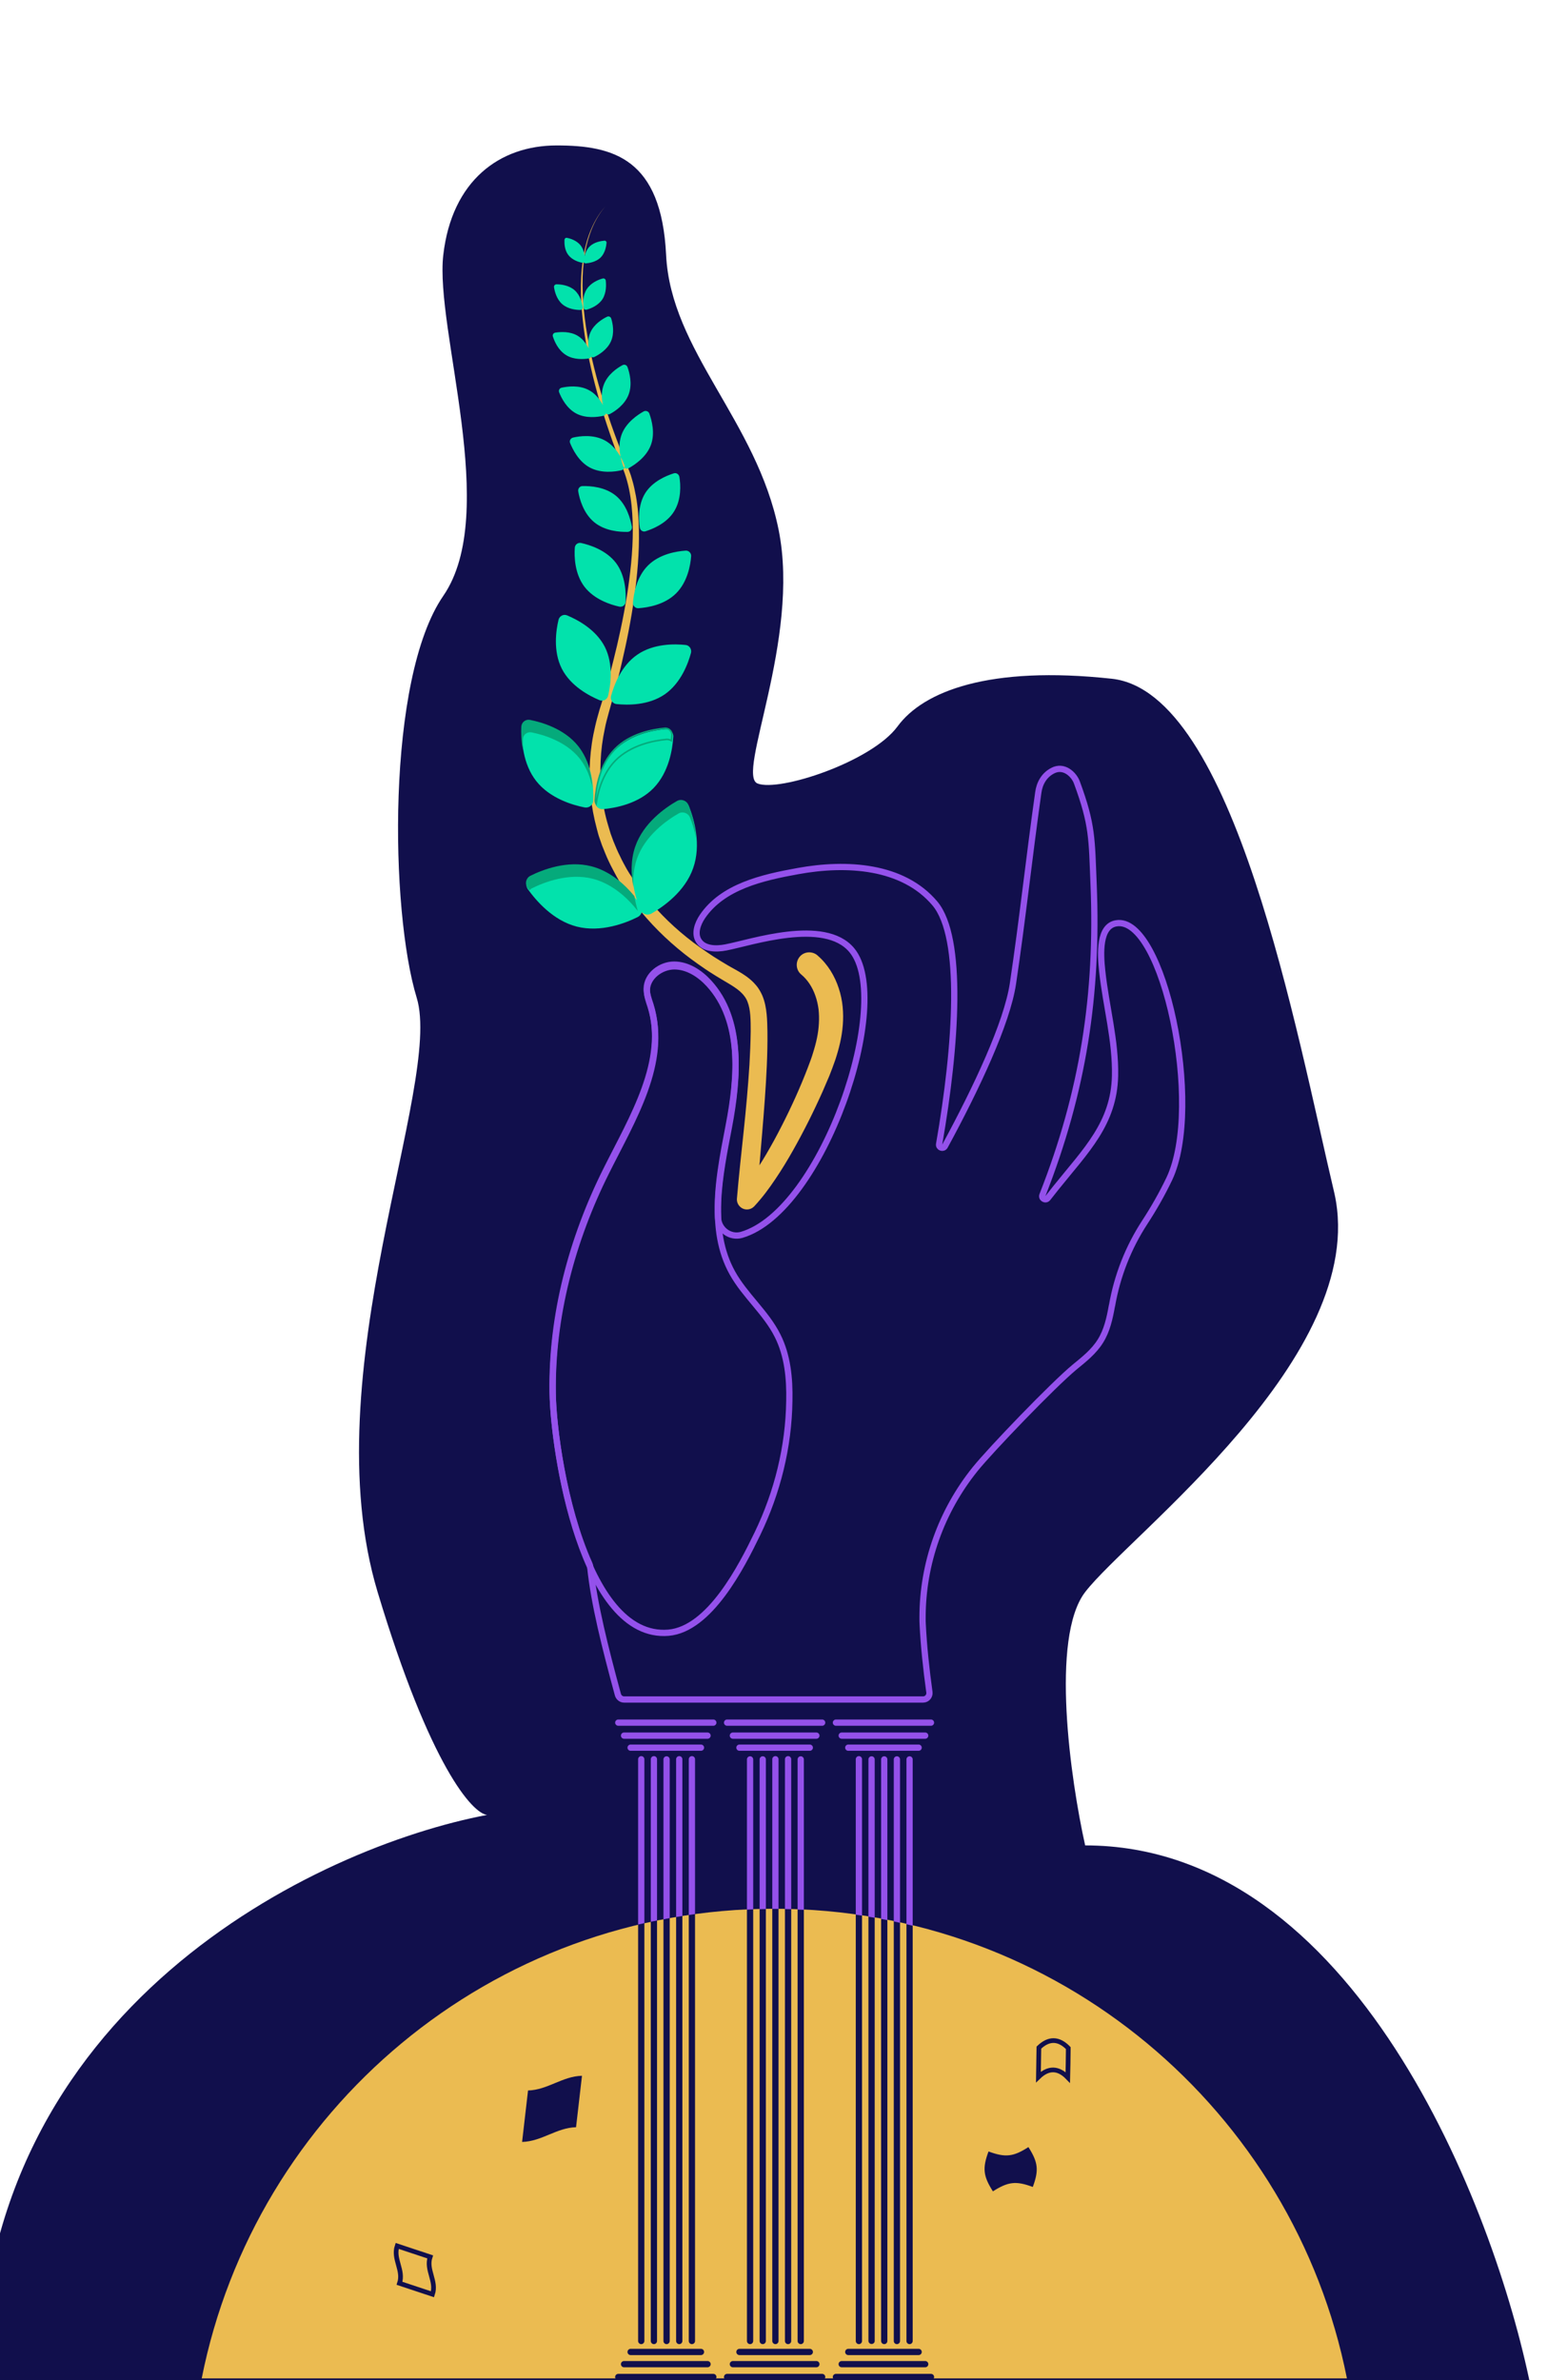 <svg width="990" height="1522" viewBox="0 0 990 1522" fill="none" xmlns="http://www.w3.org/2000/svg">
<g clip-path="url(#clip0)">
<g filter="url(#filter0_df)">
<path d="M694 1176C866 1176 955.667 1407 979 1522.5H-13C-13 1278.9 203.333 1177 311.5 1156.5C302.167 1155.5 275.1 1125.6 241.5 1014C199.5 874.5 283.5 689.5 266.5 634C249.5 578.5 247 430 283.5 377C320 324 278 206.5 283.5 159C289 111.5 319.5 89 356 89C392.5 89 423 97.5 426 159C429 220.5 484 265 498 335C512 405 470.5 491.5 484.5 497C498.5 502.5 557.5 483 574 460.5C590.5 438 632.5 421.5 711 430C789.5 438.5 829 656 853.5 759.5C876 863 722 977.5 694 1014C671.6 1043.2 684.667 1134.17 694 1176Z" fill="#110F4C"/>
</g>
<path d="M522.9 611C529.5 616.7 533.9 624.2 536.4 631.9C537.7 635.8 538.5 639.7 538.9 643.7C539.3 647.7 539.3 651.7 539 655.5C538.4 663.3 536.5 670.7 534.2 677.7C533 681.2 531.7 684.6 530.4 687.9C529 691.2 527.6 694.5 526.2 697.7C520.4 710.7 514.1 723.3 507.1 735.7C503.6 741.9 499.9 748 495.9 753.9C491.9 759.9 487.6 765.7 482.5 771.2L482.4 771.3C480 773.9 475.9 774.1 473.3 771.6C471.8 770.2 471.1 768.2 471.3 766.3C472.5 751.9 474.1 737.6 475.6 723.4C477.1 709.2 478.4 695 479.3 680.8C479.7 673.7 480 666.7 480.1 659.6C480.1 652.5 480.1 645.6 478 640.4C477.5 639.1 476.8 637.9 476 636.9C475.2 635.8 474.2 634.8 473.1 633.8C470.8 631.8 468 630.1 465 628.3C463.5 627.4 461.9 626.5 460.3 625.5C458.7 624.6 457.2 623.6 455.6 622.6C452.5 620.7 449.5 618.6 446.5 616.5C434.5 608.1 423.4 598.3 413.7 587.3C408.8 581.8 404.3 576 400.2 569.9C399.2 568.4 398.1 566.8 397.2 565.3C396.2 563.7 395.3 562.2 394.4 560.6C393.5 559 392.7 557.3 391.8 555.7L390.5 553.2L389.3 550.7C387.7 547.4 386.4 543.9 385 540.5L383.2 535.3C382.6 533.6 382.2 531.8 381.7 530C379.8 522.9 378.4 515.6 377.7 508.3C376.3 493.6 377.2 478.8 380.6 464.5C381.4 460.9 382.4 457.4 383.4 453.9C384.5 450.5 385.5 447.1 386.5 443.7C388.5 436.9 390.4 430 392.1 423.1C395.6 409.3 398.6 395.3 400.9 381.3C403.1 367.2 404.7 353.1 404.7 338.9C404.6 324.8 403.2 310.5 397.5 297.5C392.2 284.1 387.5 270.5 383.5 256.7C379.5 242.9 376.2 228.9 374 214.7C371.9 200.5 370.7 186.1 372.1 171.7C372.8 164.6 374.1 157.4 376.5 150.6C378.9 143.8 382.3 137.4 387.1 132C382.4 137.5 379.1 143.9 376.9 150.7C374.6 157.5 373.5 164.6 372.9 171.7C371.9 186 373.2 200.3 375.6 214.4C378 228.5 381.6 242.4 385.8 256C390 269.6 394.9 283.1 400.4 296.3C401.8 299.5 403.3 303 404.2 306.5C405.3 310 406 313.6 406.7 317.2C408 324.4 408.5 331.6 408.6 338.9C408.9 353.4 407.6 367.8 405.6 382.1C403.6 396.4 400.8 410.5 397.5 424.5C395.9 431.5 394.1 438.5 392.2 445.4C391.2 448.9 390.3 452.3 389.3 455.8C388.4 459.2 387.4 462.6 386.8 466C383.8 479.7 383.3 493.8 384.8 507.6C385.6 514.5 387 521.4 389 528C389.5 529.7 390 531.3 390.5 533L392.3 537.9C393.6 541.1 394.9 544.3 396.5 547.4L397.6 549.7L398.8 552C399.7 553.5 400.4 555.1 401.3 556.5C402.2 558 403.1 559.5 404.1 560.9C405 562.4 406 563.8 407 565.2C411 570.9 415.4 576.3 420.1 581.5C429.5 591.8 440.3 600.9 451.9 608.7C454.8 610.7 457.7 612.6 460.7 614.4C462.2 615.3 463.7 616.2 465.2 617.1C466.7 618 468.2 618.8 469.8 619.7C473 621.5 476.4 623.4 479.6 626.1C481.2 627.4 482.7 629 484.1 630.7C485.5 632.5 486.6 634.5 487.5 636.5C489.2 640.5 489.9 644.6 490.3 648.5C490.7 652.4 490.7 656 490.8 659.7C490.9 667 490.7 674.3 490.4 681.5C489.1 710.4 485.9 739 484 767.4L472.8 762.6C477.1 757.8 481 752.3 484.7 746.7C488.4 741 491.8 735.1 495.1 729.1C501.6 717.1 507.6 704.7 512.9 692C514.2 688.8 515.5 685.7 516.7 682.5C517.9 679.3 519.1 676.2 520 673.1C522 666.8 523.4 660.6 523.7 654.4C523.9 651.3 523.8 648.3 523.5 645.4C523.1 642.5 522.5 639.6 521.5 636.8C519.6 631.3 516.5 626.5 512.4 623.1C509 620.3 508.6 615.2 511.4 611.8C514.2 608.4 519.3 608 522.7 610.8C522.8 611 522.9 611 522.9 611Z" fill="#EBBB51"/>
<path d="M416.2 284.7C413.3 292.3 406.1 297.1 402.2 299.3C400.8 300.1 399 299.4 398.5 297.9C397 293.7 394.7 285.4 397.6 277.7C400.5 270.1 407.7 265.3 411.6 263.1C413 262.3 414.8 263 415.3 264.5C416.8 268.7 419.1 277.1 416.2 284.7ZM377.3 299C384.5 302.8 393.1 301.7 397.4 300.7C399 300.3 399.9 298.7 399.3 297.2C397.7 293.1 393.8 285.3 386.6 281.5C379.4 277.7 370.8 278.8 366.5 279.8C364.9 280.2 364 281.8 364.6 283.3C366.3 287.4 370.1 295.2 377.3 299ZM401.3 234.7C400.8 233.4 399.3 232.8 398.1 233.5C394.7 235.3 388.5 239.5 386.1 246.1C383.6 252.7 385.6 259.9 386.9 263.5C387.4 264.8 388.9 265.4 390.1 264.7C393.5 262.9 399.7 258.7 402.1 252.1C404.5 245.5 402.6 238.3 401.3 234.7ZM368.5 264.4C374.7 267.7 382.1 266.7 385.8 265.9C387.2 265.6 387.9 264.2 387.4 262.9C386 259.3 382.7 252.6 376.5 249.4C370.3 246.1 362.9 247.1 359.2 247.9C357.8 248.2 357.1 249.6 357.6 250.9C359 254.4 362.3 261.1 368.5 264.4ZM390.9 203.7C390.6 202.6 389.3 202 388.3 202.5C385.4 203.9 380 207.1 377.6 212.5C375.2 217.9 376.5 224 377.4 227.1C377.7 228.2 379 228.8 380 228.3C382.9 226.9 388.3 223.7 390.7 218.3C393.1 213 391.9 206.8 390.9 203.7ZM362.1 227.1C367.1 230.2 373.4 229.7 376.6 229.2C377.8 229 378.5 227.8 378.1 226.7C377.1 223.6 374.6 217.9 369.6 214.8C364.6 211.7 358.3 212.2 355.1 212.7C353.9 212.9 353.2 214.1 353.6 215.2C354.6 218.3 357 224 362.1 227.1ZM387.4 179.4C387.3 178.4 386.3 177.8 385.4 178.1C382.8 178.8 378 180.7 375.3 184.8C372.6 188.9 372.8 194.1 373.2 196.7C373.3 197.7 374.3 198.3 375.2 198C377.8 197.3 382.6 195.4 385.3 191.3C387.9 187.2 387.7 182 387.4 179.4ZM359.6 194.5C363.3 197.7 368.5 198.2 371.1 198.2C372.1 198.2 372.8 197.3 372.7 196.4C372.3 193.8 371.1 188.7 367.4 185.5C363.7 182.3 358.5 181.8 355.9 181.8C354.9 181.8 354.2 182.7 354.3 183.6C354.7 186.2 355.9 191.3 359.6 194.5ZM387.9 155.3C388 154.5 387.3 153.8 386.5 153.9C384.3 154.1 380 154.8 377.1 157.6C374.2 160.5 373.5 164.7 373.3 167C373.2 167.8 373.9 168.5 374.7 168.4C376.9 168.2 381.2 167.5 384.1 164.7C387 161.8 387.7 157.5 387.9 155.3ZM363.5 163.1C366 166.3 370.1 167.6 372.3 168C373.1 168.2 373.8 167.6 373.9 166.8C374 164.6 373.9 160.3 371.4 157C368.9 153.8 364.8 152.5 362.6 152.1C361.8 151.9 361.1 152.5 361 153.3C360.9 155.6 361 159.9 363.5 163.1ZM434.5 305C434.2 303.2 432.5 302.1 430.8 302.7C426.1 304.2 417.3 307.8 412.6 315.4C407.9 323 408.5 332.5 409.2 337.4C409.5 339.2 411.2 340.3 412.9 339.7C417.6 338.2 426.4 334.6 431.1 327C435.9 319.3 435.3 309.8 434.5 305ZM380 333.9C386.9 339.6 396.4 340.2 401.3 340.1C403.1 340.1 404.4 338.5 404.1 336.7C403.2 331.9 400.8 322.7 393.9 317C387 311.3 377.5 310.7 372.6 310.8C370.8 310.8 369.5 312.4 369.8 314.2C370.6 319 373.1 328.2 380 333.9ZM442 355.7C442.2 353.7 440.5 351.9 438.4 352.1C432.7 352.5 421.9 354.2 414.5 361.5C407.1 368.8 405.3 379.6 404.8 385.3C404.6 387.3 406.3 389.1 408.4 388.9C414.1 388.5 424.9 386.8 432.3 379.5C439.7 372.2 441.6 361.3 442 355.7ZM373.8 375.2C380.1 383.4 390.6 386.7 396.1 387.9C398.1 388.3 400 386.9 400.1 384.8C400.4 379.1 400.1 368.1 393.9 359.9C387.6 351.7 377.1 348.4 371.6 347.2C369.6 346.8 367.7 348.2 367.6 350.3C367.2 355.9 367.5 366.9 373.8 375.2ZM441.9 417.5C442.5 415.1 440.9 412.6 438.4 412.4C431.5 411.7 418.1 411.4 407.6 418.6C397.1 425.8 392.6 438.4 390.8 445.1C390.2 447.5 391.8 450 394.3 450.2C401.2 450.9 414.6 451.2 425.1 444C435.5 436.8 440.1 424.2 441.9 417.5ZM359.3 427.6C365.1 438.9 377 445 383.4 447.7C385.7 448.7 388.3 447.3 388.9 444.9C390.5 438.2 392.5 424.9 386.8 413.6C381 402.3 369.1 396.2 362.7 393.5C360.4 392.5 357.8 393.9 357.2 396.3C355.6 403 353.6 416.3 359.3 427.6ZM430.6 471.1C430.8 468.3 428.4 466 425.6 466.2C417.9 466.9 403.1 469.5 393.2 479.7C383.3 489.9 381.1 504.7 380.6 512.5C380.4 515.3 382.8 517.6 385.6 517.4C393.3 516.7 408.1 514.1 418 503.9C427.9 493.7 430.1 478.9 430.6 471.1ZM343 499.5C351.8 510.6 366.3 514.8 373.9 516.3C376.7 516.8 379.2 514.8 379.4 512C379.7 504.3 379 489.2 370.2 478.1C361.4 467 346.9 462.8 339.3 461.3C336.5 460.8 334 462.8 333.8 465.6C333.5 473.4 334.2 488.4 343 499.5ZM440.7 515.8C439.6 512.9 436.1 511.6 433.3 513.2C425.8 517.5 411.9 527.2 406.7 542.2C401.4 557.2 406.2 573.4 409.3 581.5C410.4 584.4 413.9 585.7 416.7 584.1C424.2 579.8 438.1 570.1 443.3 555.1C448.6 540.1 443.9 523.9 440.7 515.8ZM368.9 592.5C384.3 596.4 400 590.3 407.8 586.4C410.6 585 411.5 581.4 409.7 578.8C404.7 571.7 393.8 558.8 378.4 554.9C363 551 347.3 557.1 339.5 561C336.7 562.4 335.8 566 337.6 568.6C342.7 575.7 353.6 588.6 368.9 592.5Z" fill="#02E2AC"/>
<path d="M407.3 549.2C412.6 534.2 426.4 524.5 433.9 520.2C436.6 518.6 440.1 519.8 441.3 522.8C442.6 526.1 444.2 530.8 445.2 536.3C444.7 527.6 442.2 519.7 440.3 514.8C439.2 511.9 435.7 510.6 432.9 512.2C425.4 516.5 411.5 526.2 406.3 541.2C403.2 550 403.6 559.3 405 567C404.7 561.3 405.3 555.2 407.3 549.2Z" fill="#05AA7B"/>
<path d="M393.443 486.45L393.44 486.453C385.523 494.66 382.407 505.784 381.26 513.946C380.861 513.258 380.639 512.436 380.699 511.533V511.532C381.198 503.754 383.391 489.014 393.157 479.05L393.159 479.048C402.925 468.986 417.563 466.397 425.24 465.698C427.748 465.522 429.878 467.583 429.701 470.063C429.687 470.246 429.673 470.432 429.659 470.622C429.589 471.548 429.514 472.552 429.4 473.609C428.47 473.043 427.389 472.714 426.164 472.801L426.155 472.802C418.428 473.505 403.473 476.217 393.443 486.45Z" stroke="#05AA7B"/>
<path d="M340.2 568C348 564.1 363.7 558 379.1 561.9C392.3 565.3 402.2 575.2 407.9 582.5C407.1 579.7 406.3 576.5 405.7 573C399.9 565.9 390.4 557 378.1 553.9C362.7 550 347 556.1 339.2 560C336.4 561.4 335.5 565 337.3 567.6C337.7 568.1 338.1 568.7 338.6 569.3C339 568.8 339.5 568.3 340.2 568Z" fill="#05AA7B"/>
<path d="M334.4 472.6C334.5 469.8 337.1 467.8 339.9 468.3C347.5 469.8 362 474 370.8 485.1C375.3 490.8 377.7 497.6 378.9 503.9C378.4 495.9 376.4 485.4 369.8 477.1C361 466 346.5 461.8 338.9 460.3C336.1 459.8 333.6 461.8 333.4 464.6C333.2 468.3 333.3 473.8 334.5 479.7C334.3 477 334.4 474.6 334.4 472.6Z" fill="#05AA7B"/>
<path d="M861.4 1520.8C827.4 1349.6 676.4 1220.5 495.2 1220.5C314 1220.5 163 1349.6 129 1520.8" fill="#EBBB51"/>
<path d="M536.3 1511.7C536.3 1510.6 537.2 1509.7 538.3 1509.7H591.7C592.8 1509.7 593.7 1510.6 593.7 1511.7C593.7 1512.8 592.8 1513.7 591.7 1513.7H538.3C537.2 1513.7 536.3 1512.8 536.3 1511.7ZM597.4 1519.9C597.4 1518.8 596.5 1517.9 595.4 1517.9H534.6C533.5 1517.9 532.6 1518.8 532.6 1519.9C532.6 1520.6 532.9 1521.2 533.5 1521.6H596.4C597.1 1521.2 597.4 1520.6 597.4 1519.9ZM497.9 1496.9V1220.3C496.8 1220.3 495.6 1220.3 494.5 1220.3H493.9V1496.9C493.9 1498 494.8 1498.9 495.9 1498.9C497 1498.9 497.9 1498 497.9 1496.9ZM514.1 1496.9V1220.8C512.8 1220.7 511.4 1220.7 510.1 1220.6V1496.9C510.1 1498 511 1498.9 512.1 1498.9C513.2 1498.9 514.1 1498 514.1 1496.9ZM506 1496.9V1220.5C504.7 1220.5 503.3 1220.4 502 1220.4V1496.9C502 1498 502.9 1498.9 504 1498.9C505.1 1498.9 506 1498 506 1496.9ZM542.5 1505.9H587.5C588.6 1505.9 589.5 1505 589.5 1503.9C589.5 1502.8 588.6 1501.9 587.5 1501.9H542.5C541.4 1501.9 540.5 1502.8 540.5 1503.9C540.5 1505 541.4 1505.9 542.5 1505.9ZM567.5 1496.9V1227.5C566.2 1227.2 564.8 1227 563.5 1226.7V1496.9C563.5 1498 564.4 1498.9 565.5 1498.9C566.6 1498.9 567.5 1498 567.5 1496.9ZM575.6 1496.9V1229.2C574.3 1228.9 572.9 1228.6 571.6 1228.3V1496.9C571.6 1498 572.5 1498.9 573.6 1498.9C574.7 1498.9 575.6 1498 575.6 1496.9ZM551.3 1496.9V1224.6C550 1224.4 548.6 1224.2 547.3 1224V1496.9C547.3 1498 548.2 1498.9 549.3 1498.9C550.4 1498.9 551.3 1498 551.3 1496.9ZM583.7 1496.9V1231.1C582.4 1230.8 581 1230.4 579.7 1230.1V1496.9C579.7 1498 580.6 1498.9 581.7 1498.9C582.8 1498.9 583.7 1498 583.7 1496.9ZM559.4 1496.9V1225.9C558.1 1225.7 556.7 1225.4 555.4 1225.2V1496.8C555.4 1497.9 556.3 1498.8 557.4 1498.8C558.5 1498.8 559.4 1498 559.4 1496.9ZM489.8 1496.9V1220.3C488.5 1220.3 487.1 1220.3 485.8 1220.4V1496.9C485.8 1498 486.7 1498.9 487.8 1498.9C488.9 1498.9 489.8 1498 489.8 1496.9ZM424.3 1496.9C424.3 1498 425.2 1498.9 426.3 1498.9C427.4 1498.9 428.3 1498 428.3 1496.9V1226.2C427 1226.4 425.6 1226.7 424.3 1226.9V1496.9ZM408.1 1496.9C408.1 1498 409 1498.9 410.1 1498.9C411.2 1498.9 412.1 1498 412.1 1496.9V1229.4C410.8 1229.7 409.4 1230 408.1 1230.3V1496.9ZM481.7 1496.9V1220.5C480.4 1220.5 479 1220.6 477.7 1220.7V1496.9C477.7 1498 478.6 1498.9 479.7 1498.9C480.8 1498.9 481.7 1498 481.7 1496.9ZM448.3 1501.9H403.3C402.2 1501.9 401.3 1502.8 401.3 1503.9C401.3 1505 402.2 1505.9 403.3 1505.9H448.3C449.4 1505.9 450.3 1505 450.3 1503.9C450.3 1502.8 449.4 1501.9 448.3 1501.9ZM440.5 1496.9C440.5 1498 441.4 1498.9 442.5 1498.9C443.6 1498.9 444.5 1498 444.5 1496.9V1223.6C443.2 1223.8 441.8 1224 440.5 1224.2V1496.9ZM432.4 1496.9C432.4 1498 433.3 1498.9 434.4 1498.9C435.5 1498.9 436.4 1498 436.4 1496.9V1224.8C435.1 1225 433.7 1225.2 432.4 1225.5V1496.9ZM416.2 1496.9C416.2 1498 417.1 1498.9 418.2 1498.9C419.3 1498.9 420.2 1498 420.2 1496.9V1227.7C418.9 1228 417.5 1228.2 416.2 1228.5V1496.9ZM522.1 1509.7H468.7C467.6 1509.7 466.7 1510.6 466.7 1511.7C466.7 1512.8 467.6 1513.7 468.7 1513.7H522.1C523.2 1513.7 524.1 1512.8 524.1 1511.7C524.1 1510.6 523.2 1509.7 522.1 1509.7ZM452.5 1509.7H399.1C398 1509.7 397.1 1510.6 397.1 1511.7C397.1 1512.8 398 1513.7 399.1 1513.7H452.5C453.6 1513.7 454.5 1512.8 454.5 1511.7C454.5 1510.6 453.6 1509.7 452.5 1509.7ZM527.8 1519.9C527.8 1518.8 526.9 1517.9 525.8 1517.9H465C463.9 1517.9 463 1518.8 463 1519.9C463 1520.6 463.3 1521.2 463.9 1521.6H526.8C527.4 1521.2 527.8 1520.6 527.8 1519.9ZM458.2 1519.9C458.2 1518.8 457.3 1517.9 456.2 1517.9H395.4C394.3 1517.9 393.4 1518.8 393.4 1519.9C393.4 1520.6 393.7 1521.2 394.3 1521.6H457.2C457.8 1521.2 458.2 1520.6 458.2 1519.9ZM472.9 1505.9H517.9C519 1505.9 519.9 1505 519.9 1503.9C519.9 1502.8 519 1501.9 517.9 1501.9H472.9C471.8 1501.9 470.9 1502.8 470.9 1503.9C470.9 1505 471.8 1505.9 472.9 1505.9Z" fill="#110F4C"/>
<path d="M465 1103.5H525.8C526.9 1103.5 527.8 1102.6 527.8 1101.5C527.8 1100.4 526.9 1099.5 525.8 1099.5H465C463.9 1099.5 463 1100.4 463 1101.5C463 1102.6 463.9 1103.5 465 1103.5Z" fill="#9451EB"/>
<path d="M456.2 1099.5H395.4C394.3 1099.5 393.4 1100.4 393.4 1101.5C393.4 1102.6 394.3 1103.5 395.4 1103.5H456.2C457.3 1103.5 458.2 1102.6 458.2 1101.5C458.2 1100.4 457.3 1099.5 456.2 1099.5Z" fill="#9451EB"/>
<path d="M493.9 1220.6H494.5C495.6 1220.6 496.8 1220.6 497.9 1220.6V1124.9C497.9 1123.8 497 1122.9 495.9 1122.9C494.8 1122.9 493.9 1123.8 493.9 1124.9V1220.6Z" fill="#9451EB"/>
<path d="M510.1 1221C511.4 1221.1 512.8 1221.1 514.1 1221.2V1125C514.1 1123.9 513.2 1123 512.1 1123C511 1123 510.1 1123.9 510.1 1125V1221Z" fill="#9451EB"/>
<path d="M502 1220.7C503.3 1220.7 504.7 1220.8 506 1220.8V1124.9C506 1123.8 505.1 1122.9 504 1122.9C502.9 1122.9 502 1123.8 502 1124.9V1220.7Z" fill="#9451EB"/>
<path d="M399.1 1111.8H452.5C453.6 1111.8 454.5 1110.9 454.5 1109.8C454.5 1108.7 453.6 1107.8 452.5 1107.8H399.1C398 1107.8 397.1 1108.7 397.1 1109.8C397.1 1110.9 398 1111.8 399.1 1111.8Z" fill="#9451EB"/>
<path d="M432.4 1225.8C433.7 1225.6 435.1 1225.4 436.4 1225.1V1124.9C436.4 1123.8 435.5 1122.9 434.4 1122.9C433.3 1122.9 432.4 1123.8 432.4 1124.9V1225.8Z" fill="#9451EB"/>
<path d="M428.3 1226.5V1125C428.3 1123.9 427.4 1123 426.3 1123C425.2 1123 424.3 1123.9 424.3 1125V1227.3C425.6 1227 426.9 1226.7 428.3 1226.5Z" fill="#9451EB"/>
<path d="M440.5 1224.5C441.8 1224.3 443.2 1224.1 444.5 1223.9V1124.9C444.5 1123.8 443.6 1122.9 442.5 1122.9C441.4 1122.9 440.5 1123.8 440.5 1124.9V1224.5Z" fill="#9451EB"/>
<path d="M412.1 1229.7V1124.9C412.1 1123.8 411.2 1122.9 410.1 1122.9C409 1122.9 408.1 1123.8 408.1 1124.9V1230.6C409.4 1230.3 410.8 1230 412.1 1229.7Z" fill="#9451EB"/>
<path d="M420.2 1228V1124.9C420.2 1123.8 419.3 1122.9 418.2 1122.9C417.1 1122.9 416.2 1123.8 416.2 1124.9V1228.8C417.5 1228.6 418.9 1228.3 420.2 1228Z" fill="#9451EB"/>
<path d="M401.3 1117.5C401.3 1118.6 402.2 1119.5 403.3 1119.5H448.3C449.4 1119.5 450.3 1118.6 450.3 1117.5C450.3 1116.4 449.4 1115.5 448.3 1115.5H403.3C402.2 1115.5 401.3 1116.4 401.3 1117.5Z" fill="#9451EB"/>
<path d="M470.9 1117.5C470.9 1118.6 471.8 1119.5 472.9 1119.5H517.9C519 1119.5 519.9 1118.6 519.9 1117.5C519.9 1116.4 519 1115.5 517.9 1115.5H472.9C471.8 1115.5 470.9 1116.4 470.9 1117.5Z" fill="#9451EB"/>
<path d="M555.4 1225.6C556.7 1225.8 558.1 1226 559.4 1226.3V1125C559.4 1123.9 558.5 1123 557.4 1123C556.3 1123 555.4 1123.9 555.4 1125V1225.6Z" fill="#9451EB"/>
<path d="M547.3 1224.3C548.6 1224.5 550 1224.7 551.3 1224.9V1124.9C551.3 1123.8 550.4 1122.9 549.3 1122.9C548.2 1122.9 547.3 1123.8 547.3 1124.9V1224.3Z" fill="#9451EB"/>
<path d="M538.3 1111.8H591.7C592.8 1111.8 593.7 1110.9 593.7 1109.8C593.7 1108.7 592.8 1107.8 591.7 1107.8H538.3C537.2 1107.8 536.3 1108.7 536.3 1109.8C536.3 1110.9 537.2 1111.8 538.3 1111.8Z" fill="#9451EB"/>
<path d="M540.5 1117.5C540.5 1118.6 541.4 1119.5 542.5 1119.5H587.5C588.6 1119.5 589.5 1118.6 589.5 1117.5C589.5 1116.4 588.6 1115.5 587.5 1115.5H542.5C541.4 1115.5 540.5 1116.4 540.5 1117.5Z" fill="#9451EB"/>
<path d="M563.5 1227C564.8 1227.2 566.2 1227.5 567.5 1227.8V1125C567.5 1123.9 566.6 1123 565.5 1123C564.4 1123 563.5 1123.9 563.5 1125V1227Z" fill="#9451EB"/>
<path d="M534.6 1103.5H595.4C596.5 1103.5 597.4 1102.6 597.4 1101.5C597.4 1100.4 596.5 1099.5 595.4 1099.5H534.6C533.5 1099.5 532.6 1100.4 532.6 1101.5C532.6 1102.6 533.5 1103.5 534.6 1103.5Z" fill="#9451EB"/>
<path d="M468.7 1111.8H522.1C523.2 1111.8 524.1 1110.9 524.1 1109.8C524.1 1108.7 523.2 1107.8 522.1 1107.8H468.7C467.6 1107.8 466.7 1108.7 466.7 1109.8C466.7 1110.9 467.6 1111.8 468.7 1111.8Z" fill="#9451EB"/>
<path d="M481.7 1220.9V1125C481.7 1123.9 480.8 1123 479.7 1123C478.6 1123 477.7 1123.9 477.7 1125V1221.1C479.1 1221 480.4 1220.9 481.7 1220.9Z" fill="#9451EB"/>
<path d="M583.7 1231.4V1125C583.7 1123.9 582.8 1123 581.7 1123C580.6 1123 579.7 1123.9 579.7 1125V1230.4C581 1230.7 582.4 1231 583.7 1231.4Z" fill="#9451EB"/>
<path d="M489.8 1220.7V1125C489.8 1123.9 488.9 1123 487.8 1123C486.7 1123 485.8 1123.9 485.8 1125V1220.8C487.1 1220.7 488.5 1220.7 489.8 1220.7Z" fill="#9451EB"/>
<path d="M571.6 1228.6C572.9 1228.9 574.3 1229.2 575.6 1229.5V1125C575.6 1123.9 574.7 1123 573.6 1123C572.5 1123 571.6 1123.9 571.6 1125V1228.6Z" fill="#9451EB"/>
<path d="M713.8 590.4C702.8 592.3 703.7 609.8 704.9 620.9C707.3 643.3 713.6 665.4 713.1 688C712.4 718.4 694.4 735.7 675.4 759.4C673.7 761.6 671.9 763.8 670.1 766.1C668.7 767.9 665.8 766.3 666.7 764.1C692.7 698.1 702.3 635.8 699.4 565.6C698.2 536.5 698.8 527.6 688.7 500.3C686.8 495.2 680.4 489 673.2 492.8C667.8 495.6 664.8 500.8 664 506.9C658.2 547.8 653.9 588.2 647.8 629C644 654.2 624.6 695.5 604.3 732.9C603.2 734.9 600.2 733.8 600.6 731.6C611.7 668.2 616.2 599.5 597.9 577.7C577.5 553.5 541.5 551.3 510.3 557C487.5 561.1 462.2 566.9 449.2 586.1C446.1 590.7 443.9 597 446.9 601.6C450.3 606.9 458 607 464.2 605.8C480.1 602.8 527.2 586.6 544.7 607.5C571.8 639.8 526.5 774.3 474.3 789.6C467 791.7 459.6 786.3 459.2 778.7C458.2 759.3 462.4 738.7 466.1 719.4C472.1 688.1 474.9 651.7 453.3 628.2C447.5 621.9 439.7 616.8 431.1 616.8C422.5 616.8 413.7 623.5 413.6 632.1C413.6 635.7 414.9 639.1 416 642.5C427.1 678.3 404.4 714.6 387.7 748.1C365.7 792.1 352.7 840.9 353.4 890C353.7 911.8 360.2 962.7 376.9 999.9C377.2 1000.6 377.5 1001.4 377.5 1002.2C379.9 1025.4 387 1053.6 395.2 1083.7C395.7 1085.4 397.3 1086.7 399.1 1086.7H590.4C592.8 1086.7 594.7 1084.5 594.4 1082.1C592.3 1067 590.8 1052.6 590.1 1038.8C590 1037.5 590 1035.9 590 1034.3C590 999.7 602 966.2 623.7 939.3C633.7 926.9 673.6 885.4 687.3 874.1C693.3 869.2 699.6 864.2 703.7 857.6C708 850.8 709.7 842.8 711.1 835L711.2 834.7C714.5 815.8 721.6 797.7 732.1 781.6C737.9 772.7 743.2 763.4 747.8 753.8C769.9 707.1 743.9 585.1 713.8 590.4Z" fill="#110F4C" stroke="#9451EB" stroke-width="4" stroke-miterlimit="10"/>
<path d="M682.9 1328.4C676.8 1322.1 670.5 1321.9 664.1 1328.1C664.2 1320.6 664.3 1316.8 664.4 1309.3C670.7 1303.2 677.1 1303.3 683.2 1309.6C683.1 1317.2 683.1 1320.9 682.9 1328.4Z" stroke="#110F4C" stroke-width="3" stroke-miterlimit="10"/>
<path d="M368.4 1360.2C355.9 1360.5 346.5 1369.3 333.9 1369.6C335.2 1358.6 336.4 1347.6 337.7 1336.7C350.2 1336.4 359.6 1327.6 372.2 1327.3C370.9 1338.3 369.7 1349.3 368.4 1360.2Z" fill="#110F4C"/>
<path d="M635 1401.2C628.8 1391.5 628.2 1386.4 632.2 1375.7C643 1379.7 648.1 1379.1 657.7 1372.9C663.9 1382.6 664.5 1387.7 660.5 1398.4C649.8 1394.4 644.7 1395 635 1401.2Z" fill="#110F4C"/>
<path d="M255.5 1460C258.3 1451.6 251.2 1444.5 254 1436.1C262.4 1438.9 266.7 1440.3 275.1 1443.1C272.3 1451.5 279.4 1458.6 276.6 1467C268.2 1464.2 263.9 1462.8 255.5 1460Z" stroke="#110F4C" stroke-width="3" stroke-miterlimit="10"/>
<path d="M353.5 891.1C352.8 842 365.8 793.1 387.8 749.2C404.5 715.7 427.2 679.4 416.1 643.6C415 640.2 413.7 636.8 413.7 633.2C413.8 624.6 422.6 618 431.2 617.9C439.8 617.9 447.6 623 453.4 629.3C474.9 652.8 472.1 689.2 466.2 720.5C460.2 751.8 452.9 786.2 468.4 814C476.4 828.4 489.9 839.3 497.3 854.1C503.7 866.8 505.1 881.4 504.8 895.7C504.4 925.1 497.2 954.2 484.4 980.7C474.3 1001.6 453.9 1041.7 427.5 1044C372.5 1048.6 354 928 353.5 891.1Z" stroke="#9451EB" stroke-width="4" stroke-miterlimit="10"/>
</g>
<defs>
<filter id="filter0_df" x="-107" y="-5" width="1180" height="1621.5" filterUnits="userSpaceOnUse" color-interpolation-filters="sRGB">
<feFlood flood-opacity="0" result="BackgroundImageFix"/>
<feColorMatrix in="SourceAlpha" type="matrix" values="0 0 0 0 0 0 0 0 0 0 0 0 0 0 0 0 0 0 127 0"/>
<feOffset dy="4"/>
<feGaussianBlur stdDeviation="32"/>
<feColorMatrix type="matrix" values="0 0 0 0 0.067 0 0 0 0 0.059 0 0 0 0 0.298 0 0 0 1 0"/>
<feBlend mode="normal" in2="BackgroundImageFix" result="effect1_dropShadow"/>
<feBlend mode="normal" in="SourceGraphic" in2="effect1_dropShadow" result="shape"/>
<feGaussianBlur stdDeviation="47" result="effect2_foregroundBlur"/>
</filter>
<clipPath id="clip0">
<rect width="990" height="1522" fill="white"/>
</clipPath>
</defs>
</svg>
